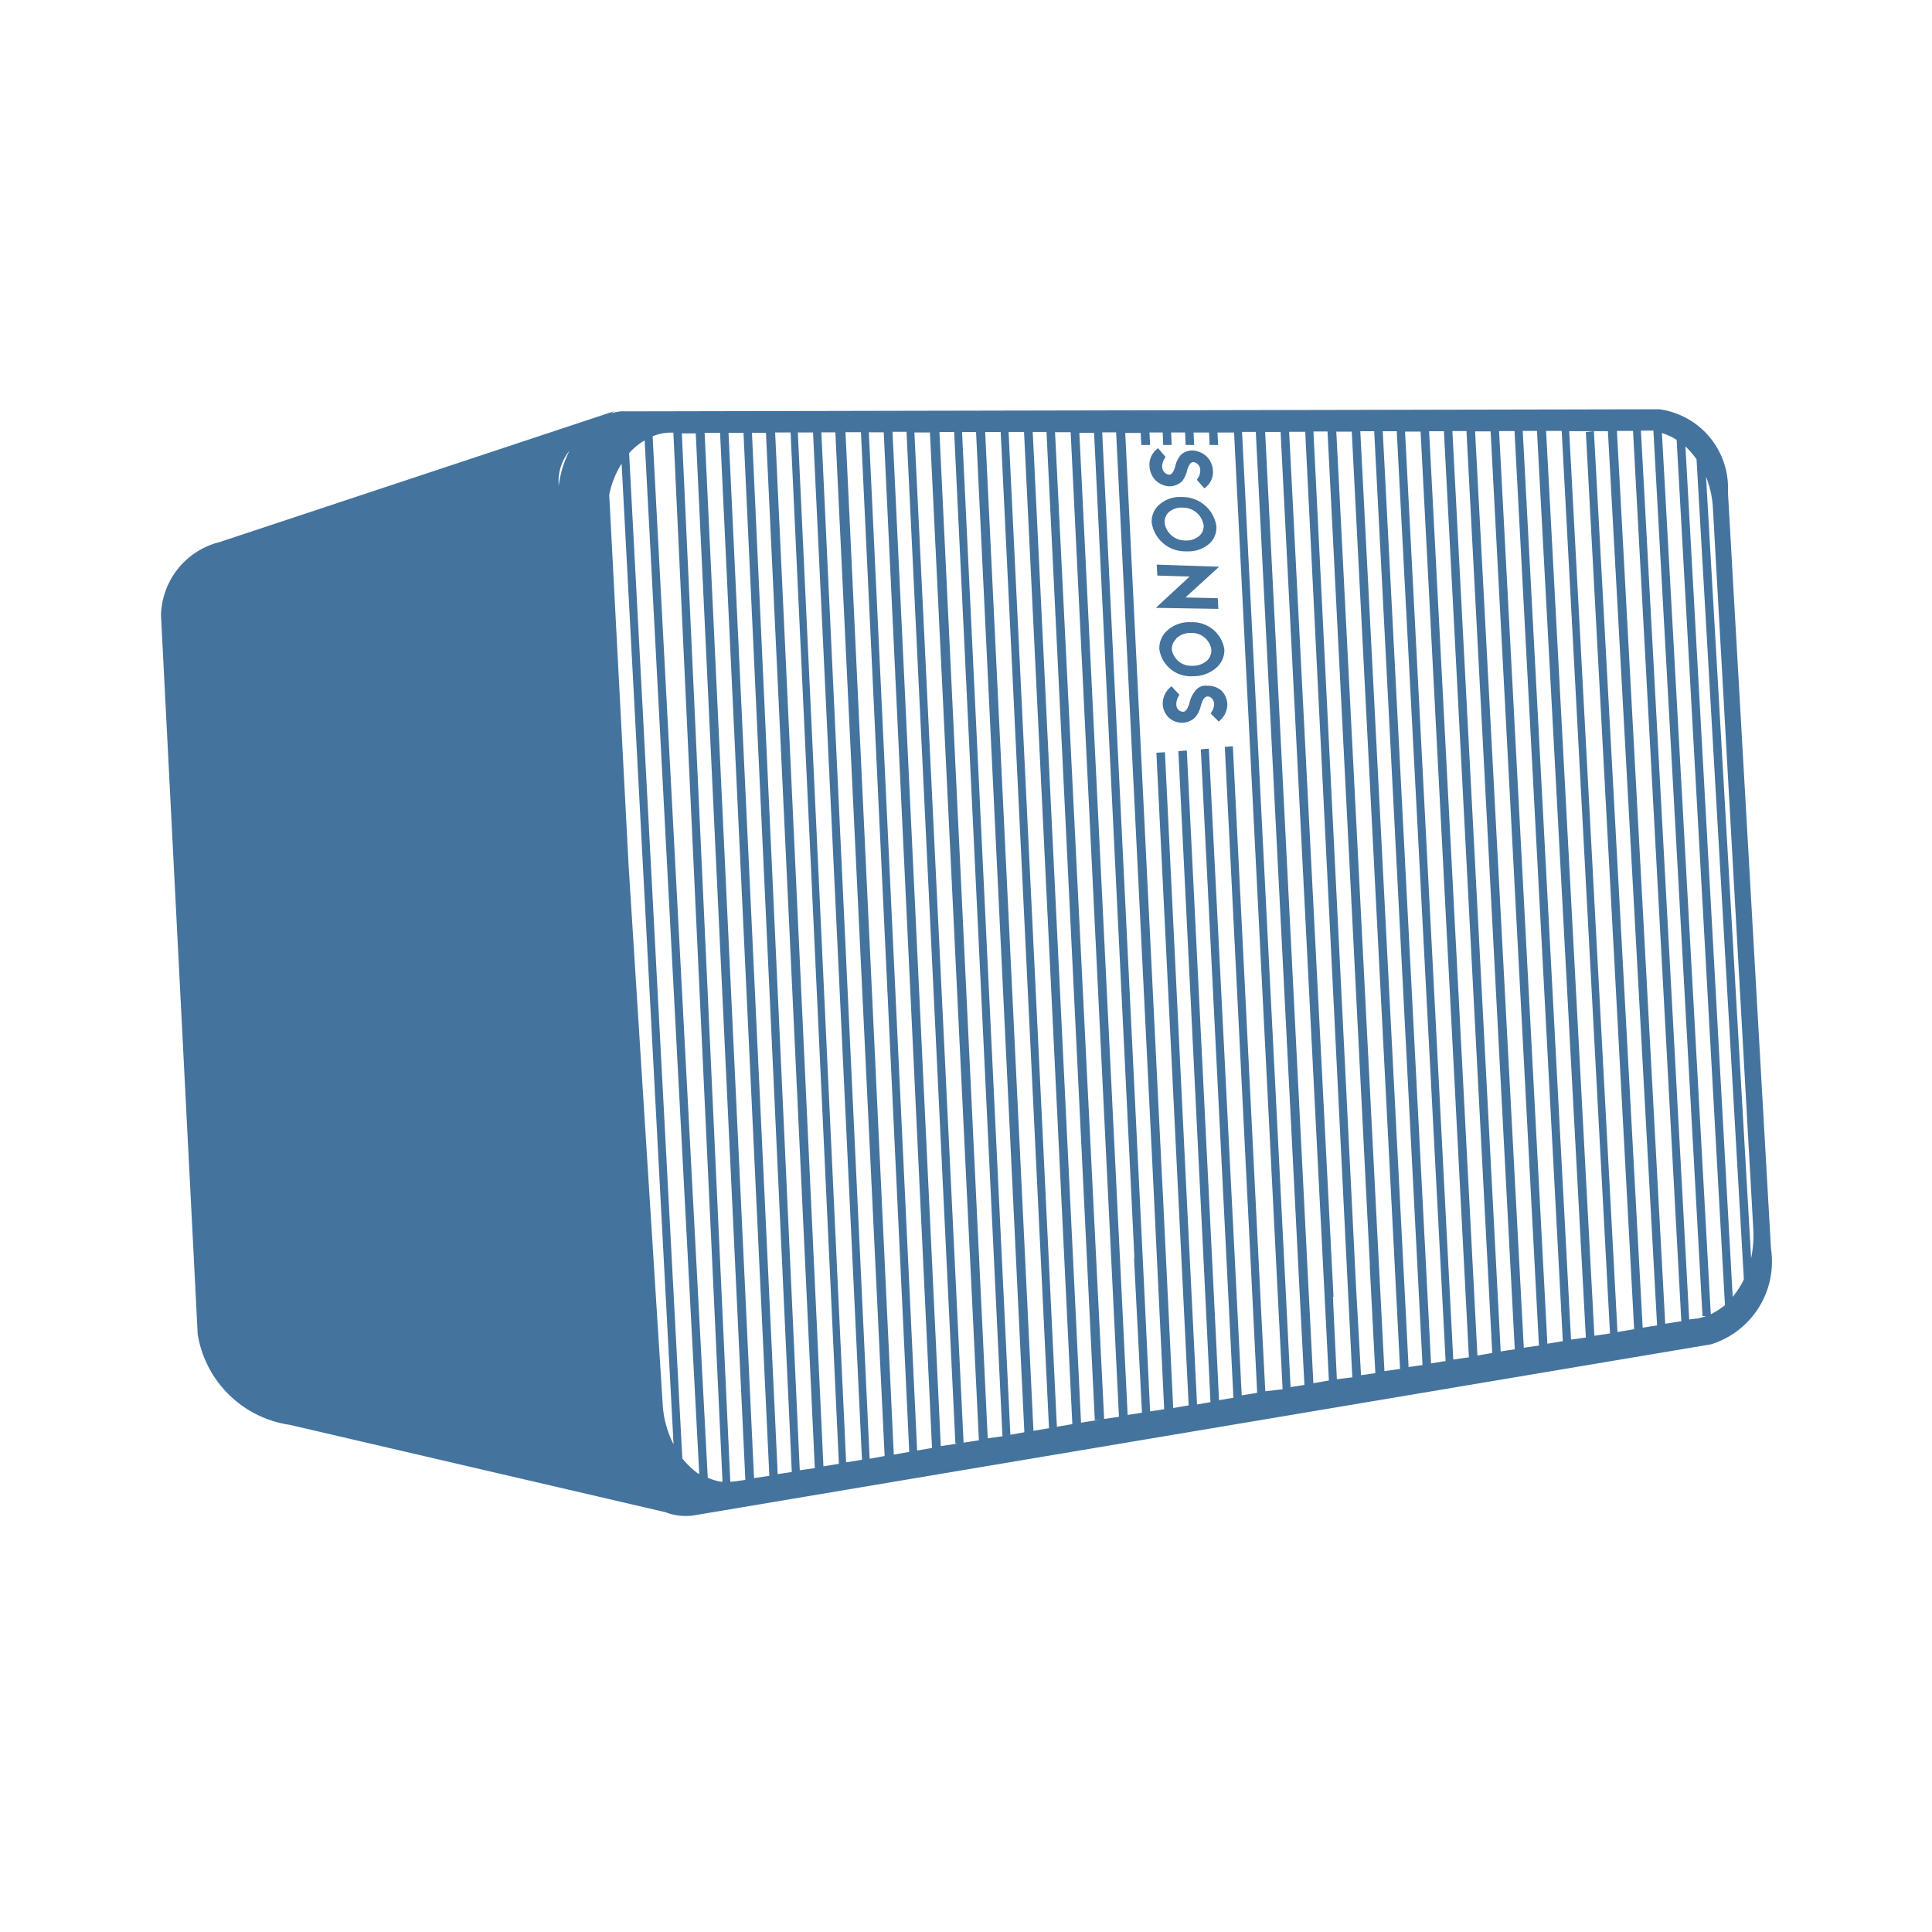<?xml version="1.0" encoding="UTF-8"?>
<svg width="24px" fill="#44739e" height="24px" viewBox="0 0 24 24" version="1.1" xmlns="http://www.w3.org/2000/svg" xmlns:xlink="http://www.w3.org/1999/xlink">
            <path d="m 14.821,8.4 h 0.005 a 0.422,0.422 0 0 0 0.3,-0.121 0.283,0.283 0 0 0 0.083,-0.215 0.4,0.4 0 0 0 -0.407,-0.335 H 14.78 A 0.4,0.4 0 0 0 14.489,7.843 0.291,0.291 0 0 0 14.402,8.066 0.394,0.394 0 0 0 14.821,8.4 Z M 14.611,7.932 A 0.249,0.249 0 0 1 14.79,7.863 v 0 a 0.245,0.245 0 0 1 0.257,0.2 A 0.172,0.172 0 0 1 15,8.2 0.261,0.261 0 0 1 14.817,8.271 H 14.8 a 0.243,0.243 0 0 1 -0.243,-0.2 0.173,0.173 0 0 1 0.054,-0.134 z M 15,8.519 v 0 A 0.16,0.16 0 0 0 14.842,8.59 0.353,0.353 0 0 0 14.777,8.729 c -0.031,0.112 -0.068,0.113 -0.085,0.113 a 0.088,0.088 0 0 1 -0.079,-0.091 0.177,0.177 0 0 1 0.027,-0.1 l 0.011,-0.021 -0.1,-0.106 -0.025,0.025 a 0.267,0.267 0 0 0 -0.082,0.2 0.246,0.246 0 0 0 0.074,0.164 0.24,0.24 0 0 0 0.163,0.065 h 0.009 a 0.233,0.233 0 0 0 0.165,-0.076 0.358,0.358 0 0 0 0.063,-0.137 c 0.031,-0.112 0.068,-0.112 0.086,-0.113 0.039,0 0.075,0.04 0.078,0.09 a 0.177,0.177 0 0 1 -0.03,0.1 l -0.012,0.022 0.1,0.1 0.024,-0.024 A 0.259,0.259 0 0 0 15.246,8.74 0.249,0.249 0 0 0 15.173,8.579 0.252,0.252 0 0 0 15,8.519 Z m -0.272,-1.67 h 0.021 A 0.392,0.392 0 0 0 15.028,6.749 0.269,0.269 0 0 0 15.11,6.533 0.427,0.427 0 0 0 14.689,6.174 H 14.68 a 0.39,0.39 0 0 0 -0.285,0.1 0.277,0.277 0 0 0 -0.088,0.219 0.419,0.419 0 0 0 0.421,0.356 z M 14.516,6.365 a 0.246,0.246 0 0 1 0.179,-0.059 0.26,0.26 0 0 1 0.257,0.218 0.162,0.162 0 0 1 -0.049,0.128 0.239,0.239 0 0 1 -0.178,0.062 v 0 A 0.256,0.256 0 0 1 14.468,6.497 0.168,0.168 0 0 1 14.516,6.365 Z M 14.518,6.041 A 0.234,0.234 0 0 0 14.684,5.979 0.337,0.337 0 0 0 14.746,5.846 C 14.778,5.737 14.813,5.74 14.831,5.741 a 0.1,0.1 0 0 1 0.079,0.1 0.176,0.176 0 0 1 -0.03,0.1 l -0.012,0.02 0.094,0.106 0.026,-0.023 A 0.24,0.24 0 0 0 15.068,5.852 0.273,0.273 0 0 0 15,5.681 0.281,0.281 0 0 0 14.829,5.597 0.205,0.205 0 0 0 14.664,5.656 0.327,0.327 0 0 0 14.6,5.79 C 14.569,5.9 14.534,5.898 14.516,5.896 a 0.1,0.1 0 0 1 -0.079,-0.1 0.177,0.177 0 0 1 0.03,-0.1 L 14.479,5.676 14.385,5.567 14.359,5.59 a 0.249,0.249 0 0 0 -0.08,0.2 0.282,0.282 0 0 0 0.072,0.173 0.269,0.269 0 0 0 0.167,0.078 z m 0.609,1.39 -0.401,-0.009 0.419,-0.382 -0.776,-0.026 0.008,0.136 0.401,0.012 -0.42,0.389 0.777,0.013 z M 22,15.513 21.465,6.113 A 0.987,0.987 0 0 0 20.613,5.084 L 7.781,5.11 v 0 a 0.537,0.537 0 0 0 -0.07,0 0.68,0.68 0 0 0 -0.119,0.025 L 7.631,5.108 2.731,6.733 A 0.961,0.961 0 0 0 2,7.643 l 0.456,8.934 A 1.357,1.357 0 0 0 3.6,17.7 l 4.67,1.086 a 0.657,0.657 0 0 0 0.19,0.044 h 0.011 v 0 A 0.649,0.649 0 0 0 8.629,18.823 L 21.253,16.7 A 1.075,1.075 0 0 0 22,15.513 Z M 6.941,6.034 A 0.6,0.6 0 0 1 7.074,5.6 1.3,1.3 0 0 0 6.941,6.034 Z M 8.232,17.441 7.809,10.756 7.568,6.147 A 1.13,1.13 0 0 1 7.722,5.76 l 0.645,12.181 a 1.246,1.246 0 0 1 -0.135,-0.5 z m 0.444,0.867 a 1,1 0 0 1 -0.2,-0.191 L 7.815,5.629 A 0.774,0.774 0 0 1 8.008,5.471 l 0.678,12.834 z m 0.291,0.1 A 0.627,0.627 0 0 1 8.792,18.356 L 8.107,5.42 A 0.6,0.6 0 0 1 8.343,5.374 h 0.022 l 0.61,13.031 z M 9.139,18.401 9.072,18.408 8.47,5.384 h 0.173 l 0.616,13 z M 9.367,18.362 8.753,5.377 H 8.945 L 9.557,18.333 Z M 9.661,18.312 9.05,5.377 h 0.186 l 0.6,12.909 z M 9.935,18.264 9.341,5.376 h 0.174 l 0.607,12.862 z m 0.294,-0.048 -0.6,-12.844 h 0.192 l 0.6,12.812 z m 0.282,-0.05 -0.6,-12.794 H 10.1 l 0.608,12.762 z m 0.292,-0.045 -0.6,-12.75 h 0.174 l 0.612,12.716 z m 0.3,-0.052 -0.6,-12.7 h 0.192 l 0.6,12.667 z m 0.29,-0.05 -0.6,-12.649 h 0.185 l 0.6,12.617 z m 0.294,-0.055 -0.6,-12.6 h 0.174 l 0.607,12.568 H 11.9 Z M 11.97,17.921 11.359,5.372 h 0.193 l 0.608,12.52 z m 0.3,-0.054 -0.6,-12.5 h 0.183 l 0.6,12.475 z m 0.281,-0.044 -0.6,-12.456 h 0.174 l 0.6,12.425 z m 0.287,-0.049 -0.6,-12.407 h 0.193 l 0.6,12.375 z m 0.291,-0.05 -0.6,-12.358 h 0.192 l 0.6,12.325 z m 0.3,-0.051 -0.6,-12.307 H 13 l 0.6,12.277 0.067,-0.007 z M 13.716,17.627 13.106,5.369 H 13.3 L 13.9,17.6 Z m 0.292,-0.05 -0.6,-12.2 h 0.183 L 14.086,15.5 v -0.02 c 0,0.065 0.006,0.124 0.008,0.176 0,-0.016 -0.006,-0.033 -0.008,-0.05 l 0.1,1.943 z m 0.279,-0.044 -0.076,-1.584 v 0 L 13.692,5.371 h 0.173 l 0.456,9.21 0.141,2.925 z m 1.431,-0.25 -0.054,-1.045 v 0 l -0.349,-6.968 -0.1,0.008 0.34,6.78 v 0 l 0.062,1.244 -0.192,0.032 -0.051,-1.01 v 0 L 15.017,9.3 l -0.1,0.008 0.342,6.8 v 0 l 0.063,1.256 -0.179,0.03 -0.044,-0.911 v 0.007 l -0.356,-7.167 -0.105,0.008 0.337,6.812 v 0 l 0.062,1.275 -0.167,0.029 -0.132,-2.65 v 0 l -0.267,-5.453 -0.106,0.007 0.262,5.3 v 0 l 0.139,2.807 -0.192,0.033 -0.128,-2.65 v 0 l -0.01,-0.188 v 0 L 13.978,5.378 h 0.192 l 0.008,0.15 h 0.109 L 14.279,5.372 h 0.164 l 0.007,0.156 h 0.105 L 14.548,5.372 h 0.173 l 0.008,0.156 h 0.105 L 14.827,5.373 h 0.192 l 0.008,0.155 h 0.105 L 15.124,5.373 h 0.206 l 0.54,10.656 v 0 l 0.063,1.229 z m 0.314,-0.052 -0.062,-1.225 v 0 L 15.429,5.365 H 15.6 l 0.551,10.819 v 0 l 0.053,1.02 z m 0.283,-0.048 -0.062,-1.212 v 0 L 15.716,5.366 h 0.192 l 0.539,10.583 v 0 l 0.061,1.2 z m 0.292,-0.05 -0.049,-1.018 0.007,-0.009 -0.551,-10.742 h 0.2 l 0.525,10.546 v 0 l 0.06,1.2 z m 0.3,-0.05 L 16.846,16 16.316,5.36 h 0.175 l 0.525,10.34 v 0 0.04 0 l 0.069,1.318 z M 17.198,17.033 17.122,15.57 16.6,5.362 h 0.192 l 0.6,11.643 z m 0.3,-0.051 -0.6,-11.625 h 0.173 l 0.6,11.6 z m 0.279,-0.045 -0.6,-11.58 h 0.174 l 0.607,11.55 z M 18.053,16.889 17.454,5.361 h 0.193 l 0.6,11.5 z m 0.3,-0.05 -0.6,-11.482 h 0.184 l 0.6,11.45 z m 0.289,-0.051 -0.6,-11.433 h 0.175 l 0.6,11.406 z M 18.929,16.742 18.324,5.359 h 0.193 l 0.6,11.356 z m 0.293,-0.05 -0.6,-11.337 h 0.192 l 0.6,11.306 z m 0.294,-0.051 -0.6,-11.288 h 0.177 L 19.7,16.615 Z m 0.29,-0.048 -0.6,-11.24 H 19.4 L 20,16.565 Z m 0.6,-0.1 -0.606,-11.137 -0.1,0.011 0.6,11.145 -0.207,0.035 -0.6,-11.191 h 0.481 l 0.611,11.109 z m 0.28,-0.049 -0.6,-11.091 h 0.2 l 0.6,11.06 z m 0.393,-0.065 -0.095,0.012 -0.6,-11.042 h 0.155 l 0.61,11 h 0.044 a 0.766,0.766 0 0 1 -0.114,0.032 z M 21.252,16.324 20.645,5.379 a 0.8,0.8 0 0 1 0.183,0.085 l 0.6,10.749 a 0.9,0.9 0 0 1 -0.176,0.113 z M 21.524,16.108 20.937,5.546 a 1.065,1.065 0 0 1 0.138,0.159 l 0.588,10.187 a 1.026,1.026 0 0 1 -0.139,0.218 z m 0.229,-0.48 -0.56,-9.705 a 1.229,1.229 0 0 1 0.086,0.4 l 0.5,8.928 a 1.426,1.426 0 0 1 -0.026,0.379 z"/>

</svg>
